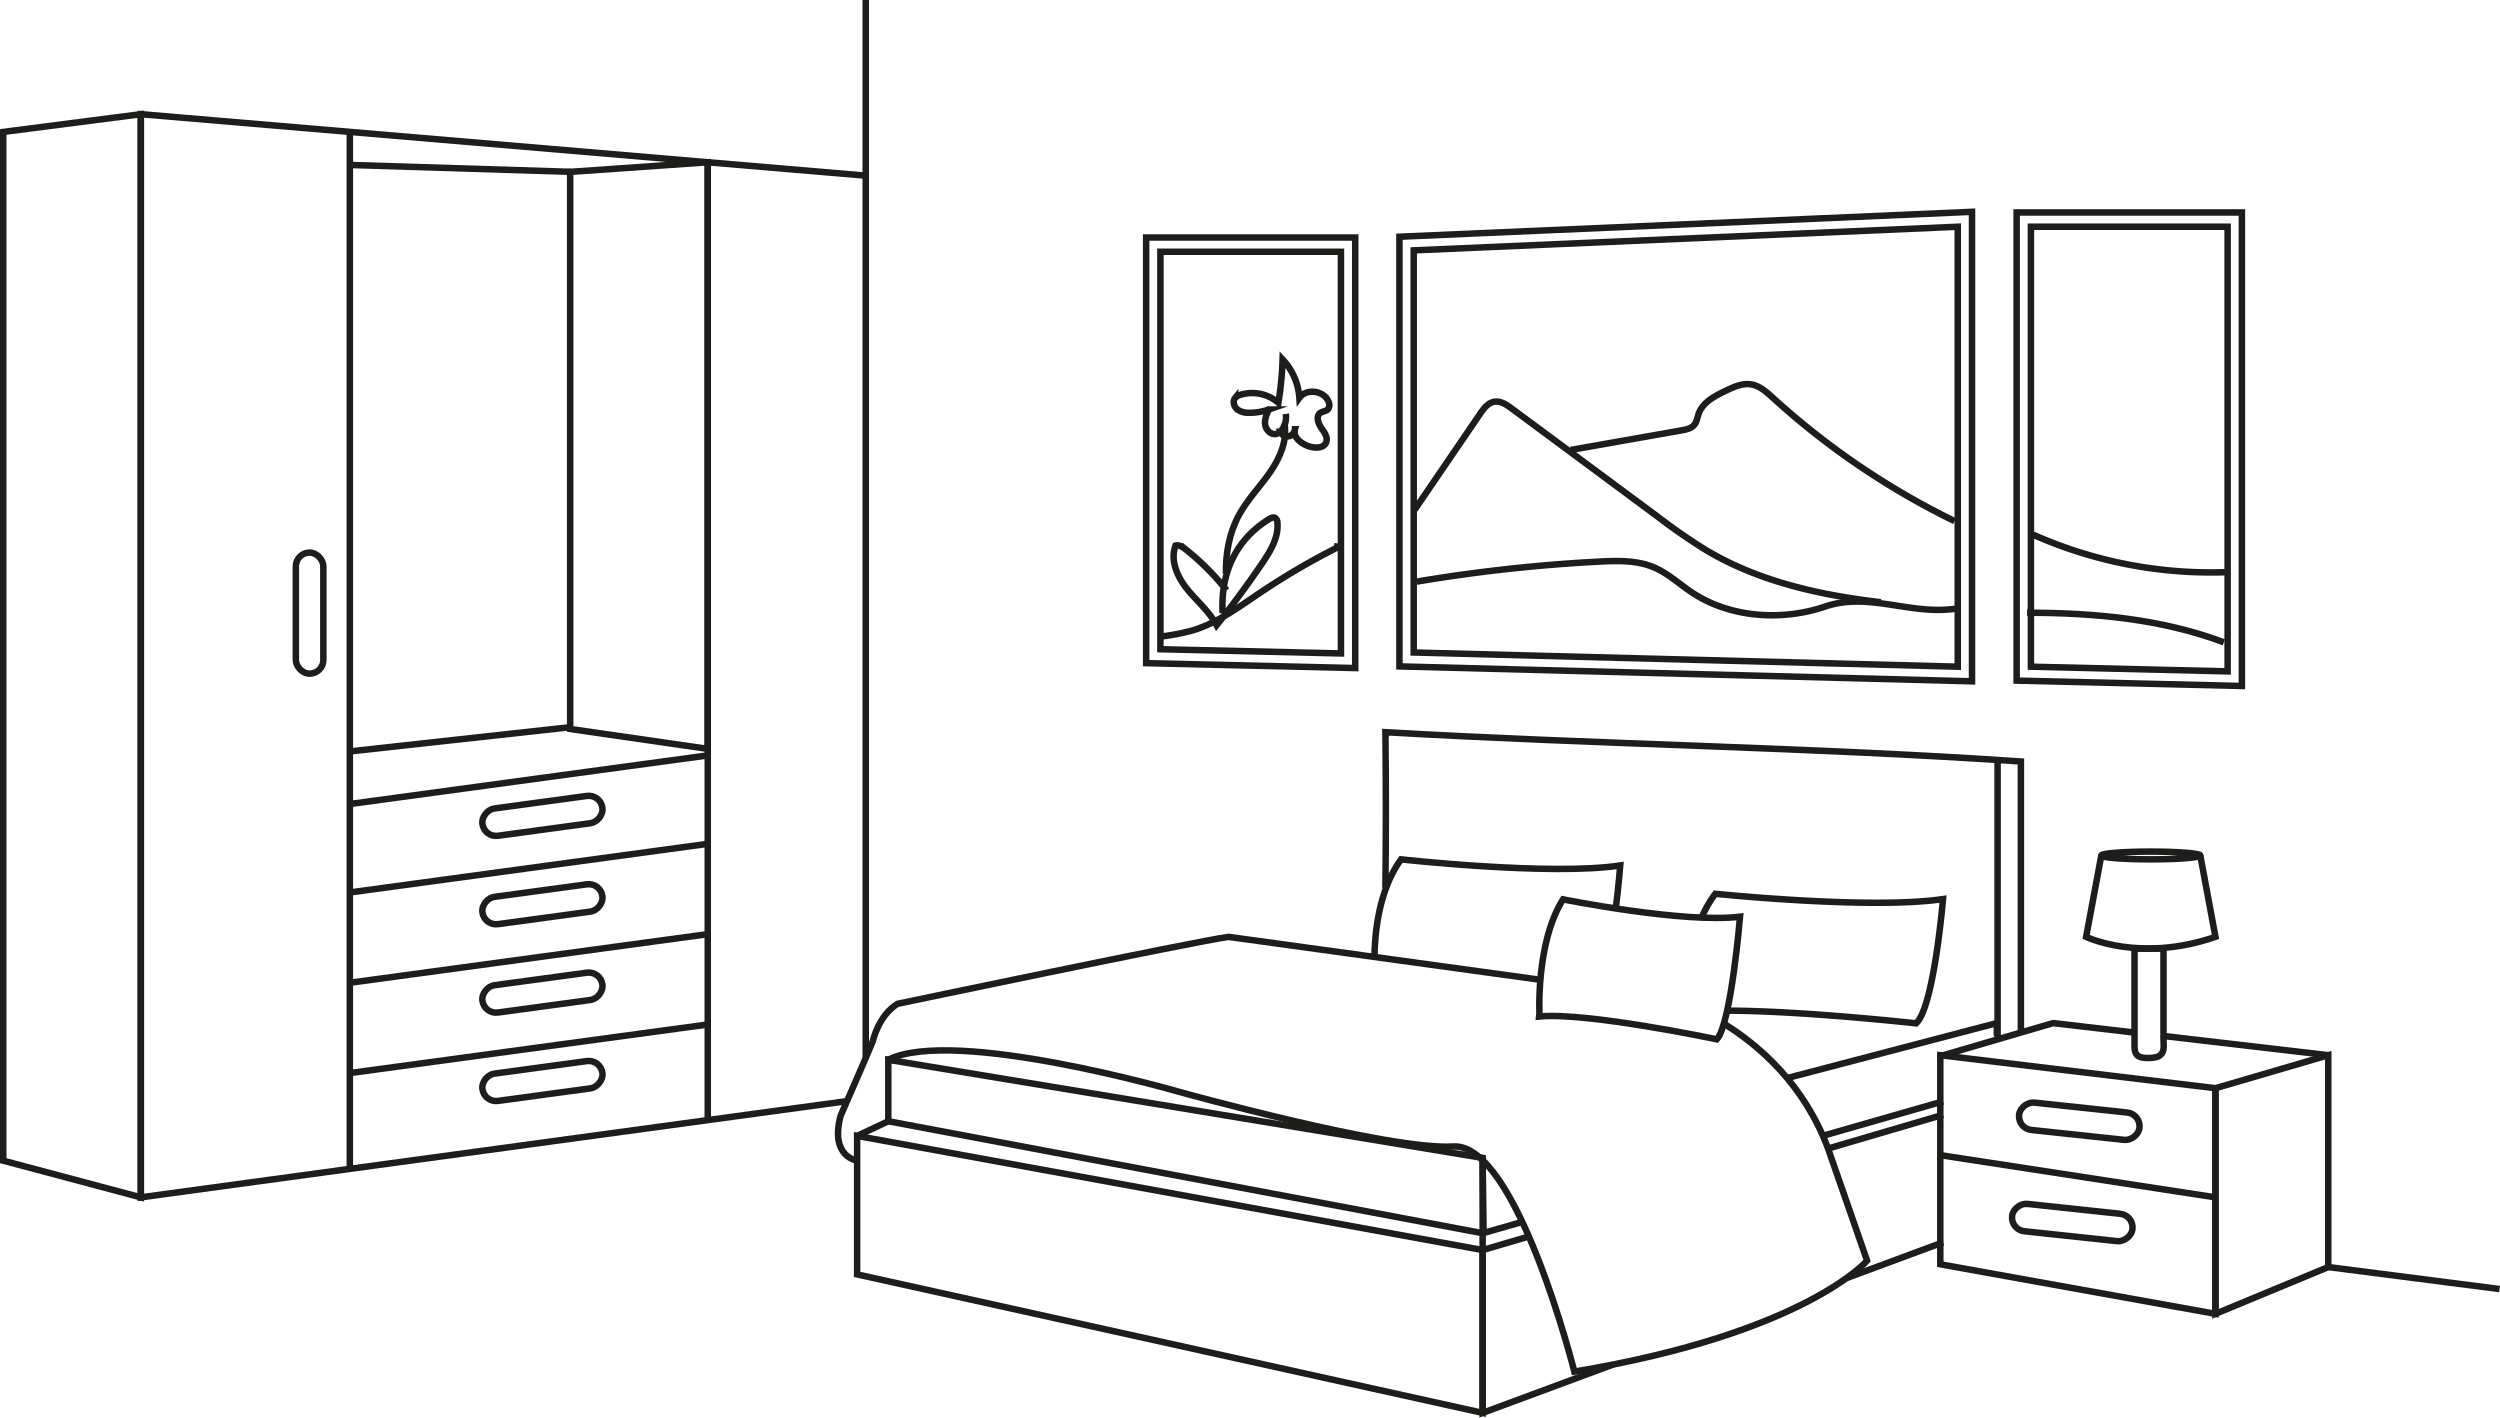 <svg id="Capa_1" data-name="Capa 1" xmlns="http://www.w3.org/2000/svg" viewBox="0 0 1152.93 653.74"><defs><style>.cls-1{fill:none;stroke:#1d1d1b;stroke-miterlimit:10;stroke-width:3px;}</style></defs><path class="cls-1" d="M364.12,913.71" transform="translate(-20.64 230.51)"/><polygon class="cls-1" points="894.81 583.06 1021.7 605.9 1021.7 501.85 894.81 486.63 894.81 583.06"/><polygon class="cls-1" points="1073.72 486.63 1021.7 501.85 1021.7 605.9 1073.72 584.33 1073.72 486.63"/><line class="cls-1" x1="896.08" y1="514.1" x2="843.05" y2="529.68"/><line class="cls-1" x1="851.58" y1="589.41" x2="896.08" y2="572.92"/><polyline class="cls-1" points="705.06 570.23 683.75 576.49 683.75 651.58 743.94 629.28"/><polyline class="cls-1" points="683.75 533.99 684.18 568.62 702.02 563.51"/><polyline class="cls-1" points="920.87 477.58 920.87 471.82 824.17 497.18"/><line class="cls-1" x1="840.46" y1="523.85" x2="896.08" y2="507.91"/><polyline class="cls-1" points="983.99 476.16 946.83 471.82 894.81 487.05"/><line class="cls-1" x1="1073.72" y1="486.63" x2="997.78" y2="477.77"/><line class="cls-1" x1="894.81" y1="532.73" x2="1021.7" y2="552.19"/><polygon class="cls-1" points="395.28 587.72 683.75 651.58 683.75 576.49 395.28 523.85 395.28 587.72"/><polygon class="cls-1" points="409.66 517.08 683.75 568.73 683.75 533.99 409.66 488.74 409.66 517.08"/><path class="cls-1" d="M659.55,178.89c.28-24,.28-48.35,0-71.74,1.36.06,0,2.63,0,0,97.66,5.62,196.35,6.94,293.07,13.52,0,41.45,0,83.56,0,125" transform="translate(-20.64 230.51)"/><path class="cls-1" d="M654.48,211.5c.11-11.47,1.94-31.47,12.27-45.7,0,0,69.06,7.67,101.1,2.82,0,0-.69,9.08-2.1,20.07" transform="translate(-20.64 230.51)"/><path class="cls-1" d="M805.37,192.67a53.28,53.28,0,0,1,6.33-11s71.71,7.41,105,2.44c0,0-4.14,49.7-12.4,57.32,0,0-53.11-5.86-87.16-5.84" transform="translate(-20.64 230.51)"/><path class="cls-1" d="M741.47,184.25s55.63,11.19,81.63,8c0,0-4.13,49.39-10.7,56.55,0,0-60.07-12.63-81.77-10.53C730.63,238.26,728.68,204.48,741.47,184.25Z" transform="translate(-20.64 230.51)"/><line class="cls-1" x1="395.28" y1="523.85" x2="409.66" y2="517.08"/><path class="cls-1" d="M815.23,241.31c16.71,10.23,37.35,28.17,48.46,57.86l18,51.69s-28.44,33.41-135,51.18c0,0-26.65-105.7-55.83-103.82S564.38,273,564.38,273s-103.63-30-134.08-14.8" transform="translate(-20.64 230.51)"/><path class="cls-1" d="M415.92,304.75s-12.69-1.69-7.61-20.72c0,0,12.26-27.92,14.8-34.26,0,0,2.54-11.84,11.42-17.34,0,0,137-28.76,152.69-30.88L731,221.35" transform="translate(-20.64 230.51)"/><line class="cls-1" x1="683.75" y1="568.73" x2="683.75" y2="576.49"/><line class="cls-1" x1="921.23" y1="479.3" x2="921.23" y2="350.47"/><line class="cls-1" x1="1152.74" y1="594.48" x2="1073.72" y2="584.33"/><ellipse class="cls-1" cx="991.88" cy="394.52" rx="22.84" ry="1.79"/><path class="cls-1" d="M1035.35,164l7,37.54c-34.89,12.06-59.64,0-59.64,0l7-37.54" transform="translate(-20.64 230.51)"/><path class="cls-1" d="M1018.05,254.53a4.26,4.26,0,0,1-3.15,2.51,16.36,16.36,0,0,1-5,.31c-5.05-.26-4.88-3.31-4.88-7.24V207h13.36v40.91C1018.34,250.29,1018.78,252.72,1018.05,254.53Z" transform="translate(-20.64 230.51)"/><line class="cls-1" x1="399.26" y1="487.92" x2="399.26"/><polygon class="cls-1" points="645.38 307.32 645.38 109.17 909.44 97.68 909.44 314.21 645.38 307.32"/><polygon class="cls-1" points="902.86 307.46 902.86 104.56 651.96 115.46 651.96 300.91 902.86 307.46"/><polygon class="cls-1" points="930.02 313.88 930.02 97.98 1033.9 97.98 1033.9 316.36 930.02 313.88"/><polygon class="cls-1" points="936.6 104.56 1027.32 104.56 1027.32 309.62 936.6 307.46 936.6 104.56"/><polygon class="cls-1" points="528.57 305.83 528.57 109.53 624.99 109.53 624.99 308.09 528.57 305.83"/><polygon class="cls-1" points="535.15 116.11 618.41 116.11 618.41 301.35 535.15 299.4 535.15 116.11"/><polygon class="cls-1" points="64.94 552.18 1.5 535.27 1.5 60.84 64.94 52.66 64.94 552.18"/><polygon class="cls-1" points="326.39 345.36 262.95 336.19 262.95 79.26 326.39 74.83 326.39 345.36"/><polyline class="cls-1" points="399.26 81.01 64.94 52.66 64.94 552.18 389.83 507.91"/><line class="cls-1" x1="161.33" y1="60.84" x2="161.33" y2="539.5"/><line class="cls-1" x1="326.4" y1="74.83" x2="326.4" y2="517.08"/><line class="cls-1" x1="161.33" y1="494.87" x2="326.4" y2="472.46"/><line class="cls-1" x1="161.33" y1="370.79" x2="326.4" y2="348.37"/><line class="cls-1" x1="161.33" y1="346.53" x2="263.16" y2="335.33"/><line class="cls-1" x1="161.33" y1="76.07" x2="263.16" y2="79.24"/><line class="cls-1" x1="161.33" y1="453.22" x2="326.4" y2="430.8"/><line class="cls-1" x1="161.33" y1="411.57" x2="326.4" y2="389.15"/><rect class="cls-1" x="136.43" y="254.84" width="12.69" height="55.83" rx="6.34"/><rect class="cls-1" x="973.18" y="258.65" width="12.69" height="55.83" rx="6.34" transform="translate(570.04 1460.68) rotate(-83.91)"/><rect class="cls-1" x="969.95" y="305.35" width="12.69" height="55.83" rx="6.34" transform="translate(520.72 1499.22) rotate(-83.91)"/><rect class="cls-1" x="264.45" y="240.11" width="12.69" height="55.83" rx="6.34" transform="translate(479.31 194.14) rotate(82.27)"/><rect class="cls-1" x="264.45" y="199.35" width="12.69" height="55.83" rx="6.34" transform="translate(438.92 158.86) rotate(82.27)"/><rect class="cls-1" x="264.45" y="158.59" width="12.69" height="55.83" rx="6.34" transform="translate(398.53 123.59) rotate(82.27)"/><rect class="cls-1" x="264.45" y="117.83" width="12.69" height="55.83" rx="6.34" transform="translate(358.14 88.31) rotate(82.27)"/><path class="cls-1" d="M673.06,4.54,703.2-39.64c1.67-2.45,3.66-5.12,6.59-5.6s5.64,1.36,8,3.12L785.51,8.05A268.88,268.88,0,0,0,807.77,23.4C832,37.74,860.12,44,888.06,47.22" transform="translate(-20.64 230.51)"/><path class="cls-1" d="M922.05,9.81a356.38,356.38,0,0,1-83.82-56.88c-2.9-2.64-6-5.45-9.84-6.14-4.15-.73-8.27,1.13-12.06,3-5,2.39-10.48,5.28-12.32,10.51-.61,1.73-.81,3.67-2,5.09-1.37,1.7-3.71,2.19-5.85,2.57L745-23" transform="translate(-20.64 230.51)"/><path class="cls-1" d="M674,37.72a738.41,738.41,0,0,1,84-9.23c8.64-.45,17.62-.69,25.57,2.72,6.86,3,12.32,8.37,18.64,12.34,17.51,11,40.72,12.26,60.1,5.68,20.22-6.87,39.39,4.11,60.36.94" transform="translate(-20.64 230.51)"/><path class="cls-1" d="M637.55,20.1l-.31,1.95a332.17,332.17,0,0,0-35.3,20.67c-9.94,6.67-19.75,14-31.21,17.47a102.34,102.34,0,0,1-15.94,3" transform="translate(-20.64 230.51)"/><path class="cls-1" d="M958.11,16a201.88,201.88,0,0,0,90.55,17.31" transform="translate(-20.64 230.51)"/><path class="cls-1" d="M955.48,52.07c30.76,0,62,2.82,90.75,13.65" transform="translate(-20.64 230.51)"/><path class="cls-1" d="M584.48,52.23c-.94-17.81,5.45-33.46,21.47-43.36.83-.51,1.89-1,2.74-.54a2.69,2.69,0,0,1,1.06,2.22c.62,6.84-3.28,13.2-7.14,18.88Q592.68,44,581.7,57.83c-3.35-6.39-9.11-11.12-13.63-16.74s-7.89-13.24-5.28-20c1.66-.42,3.29.67,4.63,1.73a115.51,115.51,0,0,1,18.9,18.93" transform="translate(-20.64 230.51)"/><path class="cls-1" d="M586,34c-.17-9.37,1.59-18.91,6.09-27.13,3.88-7.08,9.64-12.93,14.24-19.56s8.12-14.7,6.6-22.63" transform="translate(-20.64 230.51)"/><path class="cls-1" d="M613.6-39.63A9.89,9.89,0,0,1,612-32.54a5.06,5.06,0,0,1-2.53,2.09c-2.4.75-4.89-1.5-5.33-4s.57-4.94,1.66-7.2a27,27,0,0,1-8.86,1.5,9,9,0,0,1-5.68-1.52c-1.56-1.24-2.27-3.73-1-5.29a5.12,5.12,0,0,1,2.65-1.54,18.55,18.55,0,0,1,17.29,3.73,154.67,154.67,0,0,0,1.94-20,28.83,28.83,0,0,1,7.73,17.7c3.29-4.51,11.63-3.31,13.51,1.94a3.35,3.35,0,0,1-.27,3.3c-.9,1-2.53,1-3.63,1.76-2,1.49-1,4.71.41,6.76s3.28,4.47,2.34,6.8c-1.11,2.77-5,2.77-7.88,1.86-3.62-1.16-7.59-4.27-6.53-7.91a3.68,3.68,0,0,1-3.73,3.33,3.69,3.69,0,0,1-3.38-3.69" transform="translate(-20.64 230.51)"/></svg>